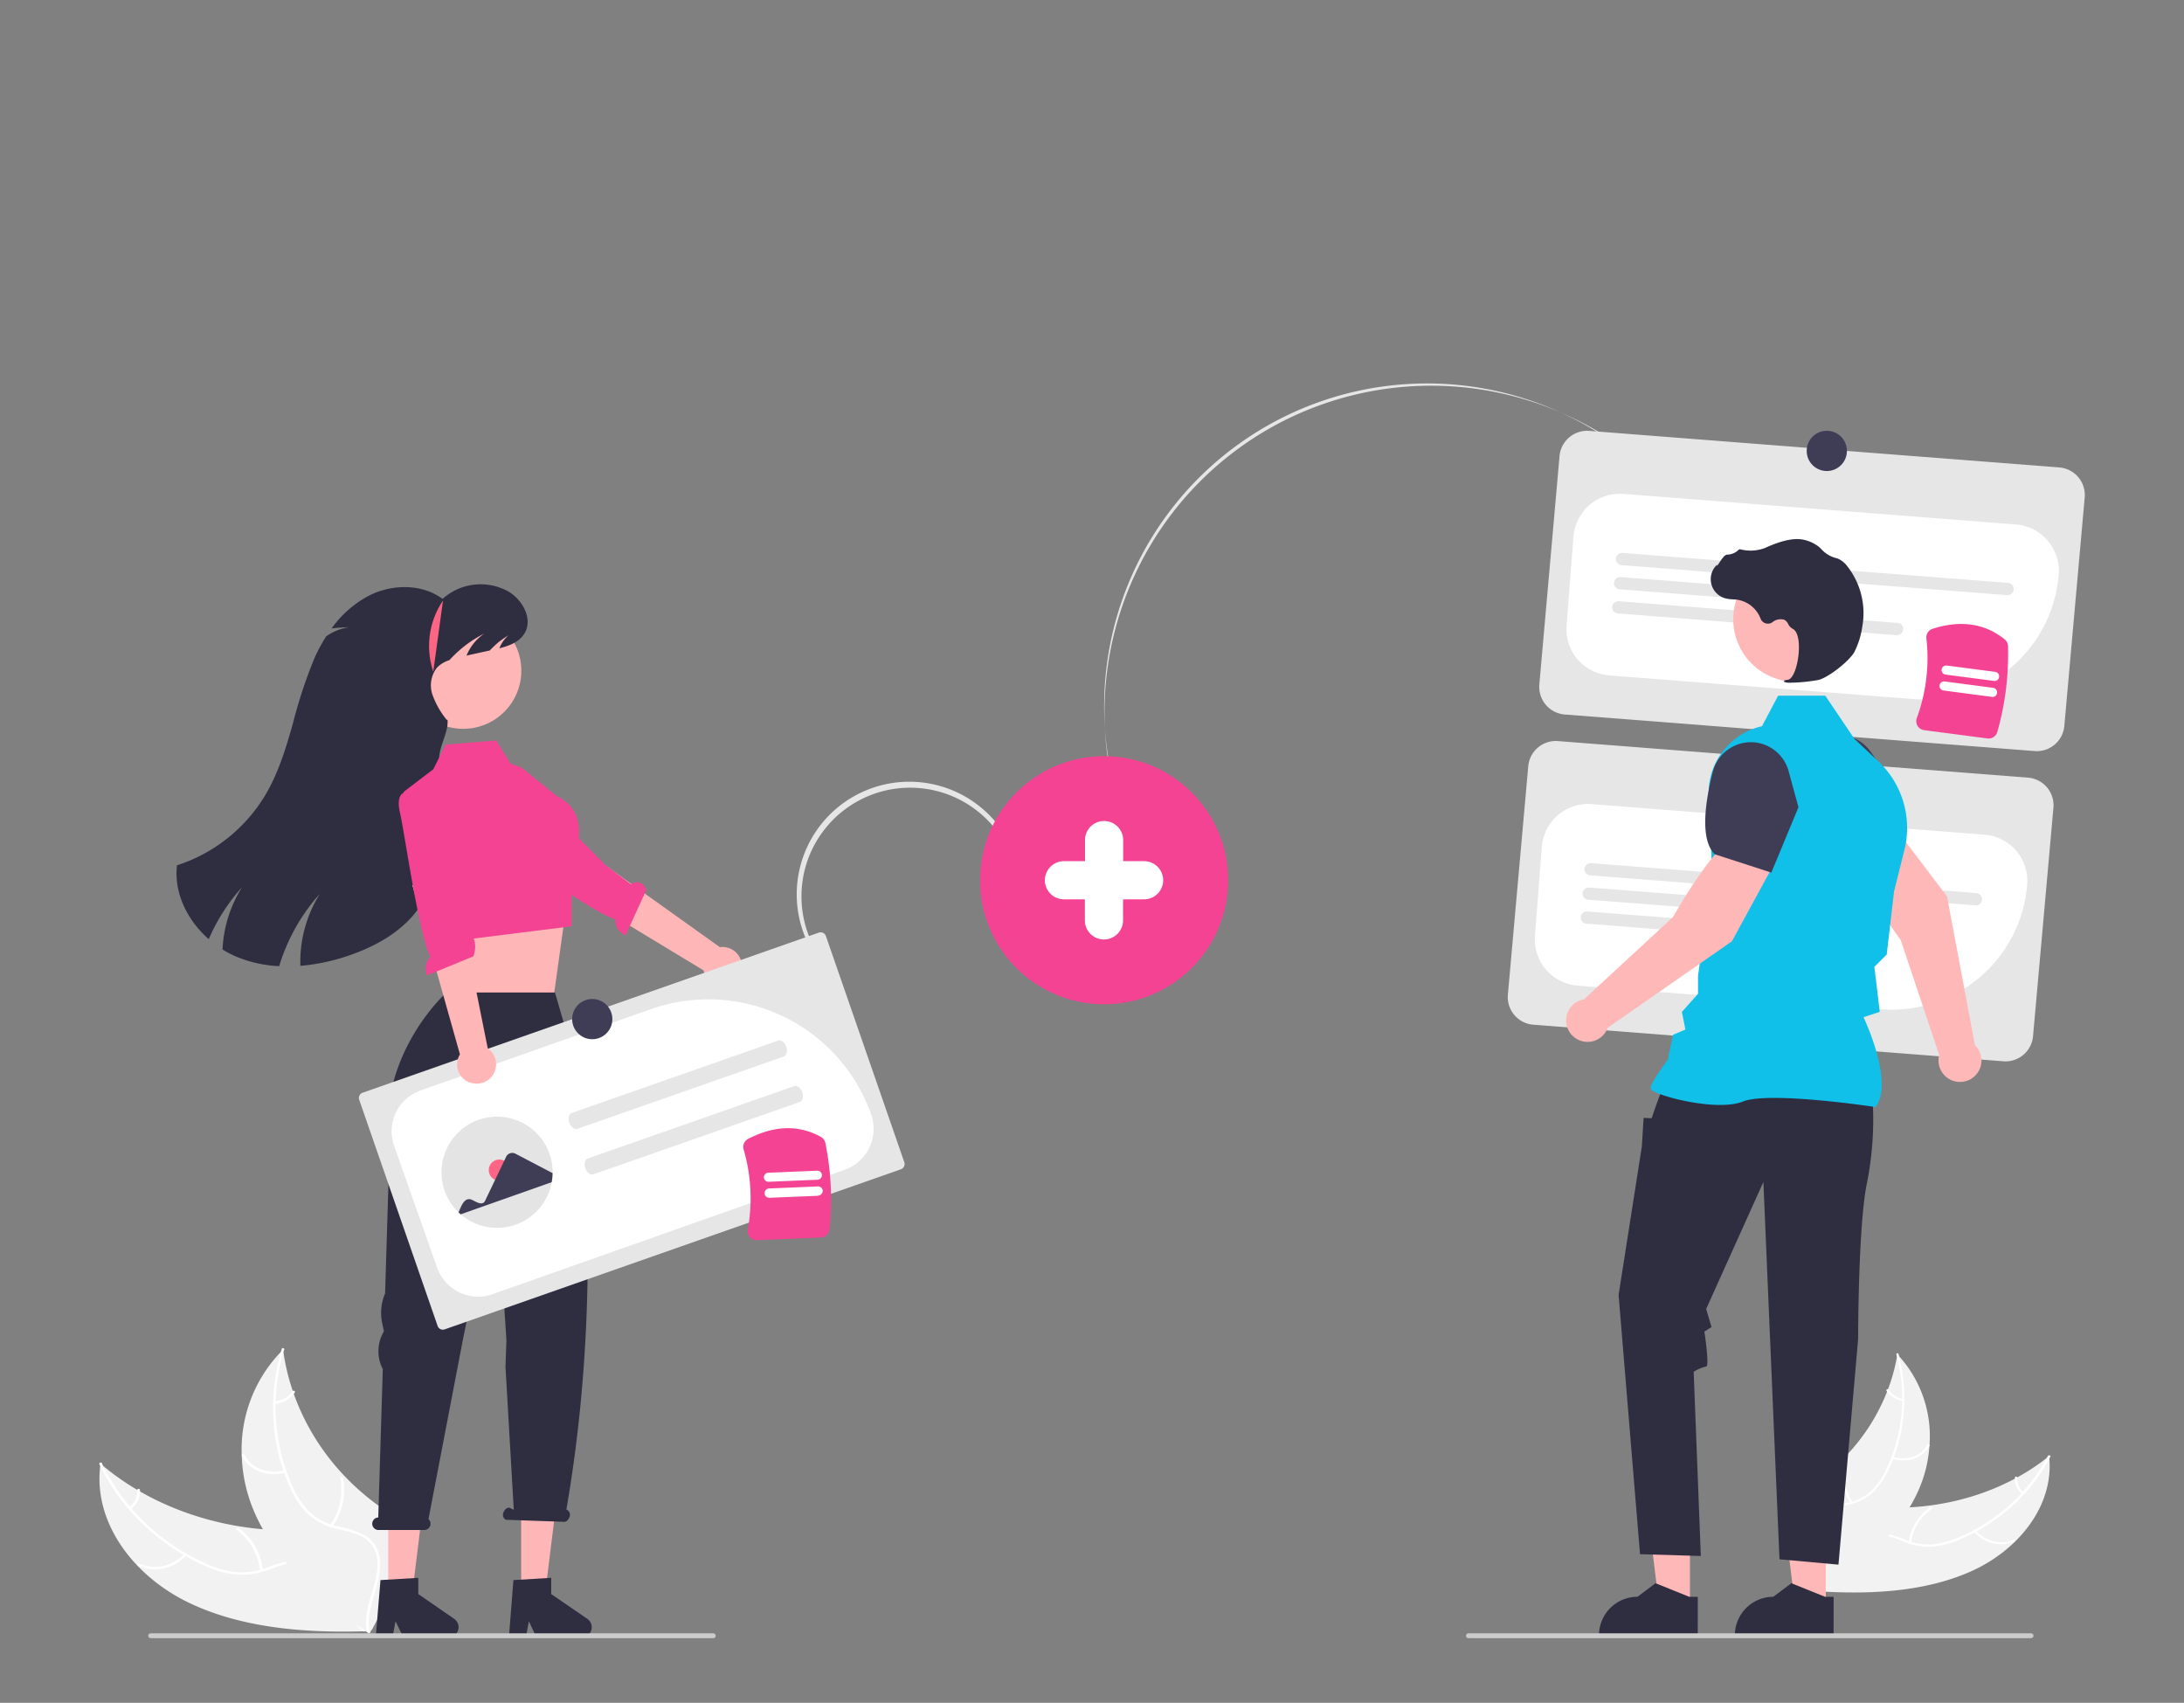 <svg id="Layer_1" data-name="Layer 1" xmlns="http://www.w3.org/2000/svg" viewBox="0 0 483.15 376.62"><rect x="0" y="0" width="483.15" height="376.62" fill="#808080" stroke="none"/><defs><style>.cls-1{fill:#e6e6e6;}.cls-2{fill:#fff;}.cls-3{fill:#f2f2f2;}.cls-4{fill:#ffb8b8;}.cls-5{fill:#3f3d56;}.cls-6{fill:#2f2e41;}.cls-7{fill:#10c0e8;}.cls-8{fill:#ccc;}.cls-9{fill:#f54394;}.cls-10{fill:#ffb6b6;}.cls-11{fill:#fd6584;}.cls-12{fill:#e4e4e4;}</style></defs><path class="cls-1" d="M282.6,93.79a72.41,72.41,0,0,1,93,21.95l-.73.52A71.42,71.42,0,1,0,258.41,198.9l-.73.51A72.29,72.29,0,0,1,282.6,93.79Z"/><path class="cls-1" d="M450.15,166.12l-104-8.09a6.13,6.13,0,0,1-5.62-6.57L345,100.92a6.13,6.13,0,0,1,6.57-5.62l104,8.09a6.12,6.12,0,0,1,5.62,6.57l-4.51,50.54A6.11,6.11,0,0,1,450.15,166.12Z"/><path class="cls-2" d="M425.57,154.7q-1.19,0-2.37-.09L356,149.38a10.27,10.27,0,0,1-9.44-11h0l1.53-19.71a10.29,10.29,0,0,1,11-9.44L446,116a10.29,10.29,0,0,1,9.44,11,30,30,0,0,1-29.9,27.7Z"/><path class="cls-1" d="M444,131.63,358.73,125a1.35,1.35,0,1,1,.21-2.7l85.22,6.62a1.36,1.36,0,1,1-.21,2.71Z"/><path class="cls-1" d="M408.56,134.25l-50.25-3.91a1.35,1.35,0,0,1,.21-2.7l50.25,3.91a1.35,1.35,0,1,1-.2,2.7Z"/><path class="cls-1" d="M419.63,140.49l-61.73-4.81a1.35,1.35,0,0,1,.2-2.7h0l61.73,4.8a1.36,1.36,0,0,1-.21,2.71Z"/><path class="cls-1" d="M443.19,234.73l-104-8.09a6.13,6.13,0,0,1-5.62-6.57l4.51-50.54a6.12,6.12,0,0,1,6.57-5.62l104,8.09a6.12,6.12,0,0,1,5.62,6.57l-4.51,50.54A6.11,6.11,0,0,1,443.19,234.73Z"/><path class="cls-2" d="M418.59,223.31c-.78,0-1.57,0-2.35-.09L349,218a10.27,10.27,0,0,1-9.44-11h0l1.53-19.71a10.27,10.27,0,0,1,11-9.44h0l86.94,6.76a10.27,10.27,0,0,1,9.44,11h0A30.08,30.08,0,0,1,418.59,223.31Z"/><path class="cls-1" d="M437,200.24l-85.22-6.63a1.35,1.35,0,1,1,.21-2.7h0l85.22,6.62a1.36,1.36,0,0,1,1.24,1.46A1.35,1.35,0,0,1,437,200.24Z"/><path class="cls-1" d="M401.6,202.86,351.35,199a1.35,1.35,0,1,1,.21-2.7l50.25,3.91a1.35,1.35,0,1,1-.21,2.7Z"/><path class="cls-1" d="M412.67,209.1l-61.73-4.81a1.35,1.35,0,1,1,.21-2.7h0l61.73,4.8a1.36,1.36,0,0,1-.21,2.71Z"/><path class="cls-1" d="M178.58,208.32a24.91,24.91,0,1,1,45.57-20.11h0l-.81.36a24,24,0,0,0-44,19.38h0Z"/><path class="cls-3" d="M436.74,347.22c10.17-4.82,17.75-14.51,16.57-25.17-9.13,7.39-21.55,11.52-34.37,11.42-5,0-10.59-.55-14.22,2.25a9.58,9.58,0,0,0-3.41,7.27,30.54,30.54,0,0,0,1.21,8.31l-.2.66C414.26,352.72,426.57,352,436.74,347.22Z"/><path class="cls-2" d="M453.05,322a39.45,39.45,0,0,1-19.22,17.81,20.12,20.12,0,0,1-5.87,1.72,13.23,13.23,0,0,1-6.1-.79,28.41,28.41,0,0,0-5.61-1.79,7.14,7.14,0,0,0-5.42,1.47,14.49,14.49,0,0,0-3.86,5.28c-1.08,2.15-2.17,4.4-4.29,5.87-.26.18.1.55.36.37,3.69-2.55,4.22-7.16,7.15-10.25a6.89,6.89,0,0,1,5.55-2.32,22,22,0,0,1,5.73,1.71,14.23,14.23,0,0,0,5.95,1,19,19,0,0,0,5.93-1.51,40.61,40.61,0,0,0,11.23-7,38.36,38.36,0,0,0,9-11.39c.13-.27-.37-.44-.51-.17Z"/><path class="cls-2" d="M436.67,338.76a8,8,0,0,0,8.95,2.28c.3-.13.05-.56-.24-.44a7.38,7.38,0,0,1-8.33-2.13c-.21-.25-.59,0-.38.29Z"/><path class="cls-2" d="M422.76,341.21a10.73,10.73,0,0,1,4.6-7.47c.26-.18-.1-.55-.35-.37a11.16,11.16,0,0,0-4.78,7.78c0,.3.49.35.53.06Z"/><path class="cls-2" d="M447.67,330.08a3.64,3.64,0,0,1-1.4-3.24c0-.3-.48-.35-.52-.06a4.05,4.05,0,0,0,1.53,3.59.32.32,0,0,0,.37,0,.21.21,0,0,0,0-.31,0,0,0,0,0,0,0Z"/><path class="cls-3" d="M419.75,299.52c0,.19-.06.37-.1.56a40.08,40.08,0,0,1-2,7.23l-.21.55a43.57,43.57,0,0,1-10,15.09,44.91,44.91,0,0,1-5.71,4.78c-2.84,2-6.11,4-7.9,6.67a7.61,7.61,0,0,0-.51.87l8.08,16.35.11.09.29.67.34-.21.19-.12.13-.08,0,0,.11-.06,1.92-1.23h0a68,68,0,0,0,13.15-10.88c.11-.12.23-.25.33-.38a40.68,40.68,0,0,0,4.46-6,35.09,35.09,0,0,0,1.89-3.59,29,29,0,0,0,2.52-10.07A26.35,26.35,0,0,0,420.15,300C420,299.8,419.89,299.67,419.75,299.52Z"/><path class="cls-2" d="M419.55,299.64a36.8,36.8,0,0,1-2.34,25.47,16,16,0,0,1-3.22,4.63,10.91,10.91,0,0,1-5.11,2.61,24.18,24.18,0,0,0-5.41,1.51A5.72,5.72,0,0,0,400.4,338a15.08,15.08,0,0,0,.69,6.56c.64,2.41,1.36,4.9.76,7.29-.07.29.45.41.52.12,1-4.15-1.69-8.35-1.59-12.55a5.66,5.66,0,0,1,2.59-5,18.54,18.54,0,0,1,5.45-1.63,11.72,11.72,0,0,0,5.11-2.38,15,15,0,0,0,3.43-4.48A35,35,0,0,0,421,314a38.33,38.33,0,0,0-1-14.5.25.25,0,0,0-.49.13Z"/><path class="cls-2" d="M418.6,322.66c3.33,1,6.85-.2,8.25-2.89.13-.27-.34-.5-.48-.24-1.3,2.52-4.57,3.65-7.67,2.68-.33-.1-.42.35-.1.45Z"/><path class="cls-2" d="M409.85,332.24a11.39,11.39,0,0,1-1.61-8.82c.07-.28-.45-.41-.52-.12a11.86,11.86,0,0,0,1.7,9.18C409.59,332.75,410,332.51,409.85,332.24Z"/><path class="cls-2" d="M421,309.37a4.45,4.45,0,0,1-3.23-2c-.17-.27-.6,0-.43.24a5,5,0,0,0,3.57,2.21.25.25,0,0,0,.31-.17A.26.26,0,0,0,421,309.37Z"/><path class="cls-4" d="M436.9,231.15l-6.18-32.9-12.13-16-9,5.88c1.27,6.89,10.88,19.75,10.88,19.75L429,233.36a2.88,2.88,0,0,0-.09.4,4.75,4.75,0,1,0,8-2.61Z"/><path class="cls-5" d="M409.84,191.63,420,183.37l0,0c1.9-4.32-2.32-11.72-6.21-17.16a8.69,8.69,0,0,0-11.64-2.36h0a8.73,8.73,0,0,0-4.06,8.27l.86,8.24Z"/><polygon class="cls-4" points="373.86 355.38 367.08 355.38 363.86 329.26 373.86 329.26 373.86 355.38"/><path class="cls-6" d="M375.59,353.17h-1.91l-7.44-3-4,3h0a8.51,8.51,0,0,0-8.51,8.5V362h21.85Z"/><polygon class="cls-4" points="403.91 355.38 397.14 355.38 393.92 329.26 403.92 329.26 403.91 355.38"/><path class="cls-6" d="M405.64,353.17h-1.9l-7.45-3-4,3h0a8.51,8.51,0,0,0-8.5,8.5V362h21.84Z"/><path class="cls-6" d="M414.24,242.84a72.13,72.13,0,0,1-1.18,18.59c-2,9.1-2,34.72-2,34.72l-4.35,49.91-13.05-1.18-3.56-83.45-12.66,28.08,1.19,4-1.58,1s1.18,7.72.39,7.72a9.41,9.41,0,0,0-2.76,1.18l1.58,40.74-13.45-.4-4.74-57.34,5.14-32.83.39-6.33,1.78.08.91-2.65,1.66-4.54Z"/><path class="cls-7" d="M414.93,244.84l.07-.1c3.76-5.27-1.9-17.94-2.75-19.77l3.59-1.17-.81-6.88-.38-3.07,2.75-2.75V211L419,197.19l2.3-9.2a20.21,20.21,0,0,0-5.73-19.56l-5.32-5-6.46-9.56H393.36l-3.57,6.75A15.19,15.19,0,0,0,378,176.11l.81,17.7-3.17,22v4l-3.57,4,.78,3.9-2.72,1.16-1.2,5.59c-.49.66-3.77,5-3.77,6.22,0,.18.14.35.42.54,2.23,1.51,14.57,4.6,20,2.41,5.82-2.32,28.93,1.16,29.17,1.2Z"/><path class="cls-8" d="M324.32,361.79a.52.52,0,0,0,.52.53H449.32a.53.53,0,0,0,0-1.06H324.85a.53.53,0,0,0-.53.53Z"/><circle class="cls-4" cx="397.23" cy="136.98" r="13.8"/><path class="cls-6" d="M395.9,151a37.76,37.76,0,0,0,6.37-.61c2.09-.48,6.68-4,7.93-6.13h0a18.32,18.32,0,0,0,1.79-5.72,16.78,16.78,0,0,0-3.28-13.24,5.3,5.3,0,0,0-2.18-1.77l-.24-.07a6.5,6.5,0,0,1-3.3-1.93,7.14,7.14,0,0,0-.56-.54,8,8,0,0,0-3.4-1.6c-2-.48-4.89.12-8.55,1.8a9.07,9.07,0,0,1-5.46.31.51.51,0,0,0-.48.17,3.6,3.6,0,0,1-2.43,1c-.56,0-1.12.83-1.81,1.86-.15.23-.33.5-.47.67l0-.32-.31.36a4.39,4.39,0,0,0,2.17,7.1,9,9,0,0,0,1.72.23,9.45,9.45,0,0,1,1.07.1,6.62,6.62,0,0,1,5,4.16,1.74,1.74,0,0,0,2.24,1,1.87,1.87,0,0,0,.39-.22,2.88,2.88,0,0,1,2.59-.54,1.92,1.92,0,0,1,.87.93,2.43,2.43,0,0,0,1,1.07c1.44.7,1.62,3.93,1.18,6.65s-1.34,4.52-2.24,4.63c-.69.09-.77.14-.81.27l-.05.11.08.1A2.89,2.89,0,0,0,395.9,151Z"/><circle class="cls-9" cx="244.25" cy="194.69" r="27.44"/><path class="cls-4" d="M392.72,190.6l-9.05-5.78c-5.76,4-13.55,18-13.55,18l-19.71,18.21a4.74,4.74,0,1,0,5.25,6.3l27.48-19.14Z"/><path class="cls-5" d="M391.86,193l6-14.46-2.18-8a8.72,8.72,0,0,0-6.77-6.24h0a8.71,8.71,0,0,0-10,6.4c-1.65,6.48-2.92,14.91.42,18.24l0,0Z"/><path class="cls-3" d="M40.81,354c-11.8-6.06-20.36-17.76-18.57-30.27,10.47,9,25,14.37,40.06,14.73,5.88.14,12.49-.25,16.66,3.19a11.25,11.25,0,0,1,3.74,8.69A35.15,35.15,0,0,1,81,360l.21.78C67.09,361.26,52.61,360,40.81,354Z"/><path class="cls-2" d="M22.53,323.66a46.55,46.55,0,0,0,22,21.7,23.9,23.9,0,0,0,6.84,2.25,15.67,15.67,0,0,0,7.22-.71A32.49,32.49,0,0,1,65.25,345a8.46,8.46,0,0,1,6.34,1.92,17.25,17.25,0,0,1,4.35,6.37c1.19,2.58,2.39,5.27,4.83,7.08.3.22-.14.64-.43.42-4.25-3.14-4.71-8.6-8-12.35a8.14,8.14,0,0,0-6.45-2.93c-2.35.09-4.59,1.07-6.81,1.8a16.68,16.68,0,0,1-7,.93,22.39,22.39,0,0,1-6.94-2,48.28,48.28,0,0,1-13-8.65,45.23,45.23,0,0,1-10.15-13.76c-.15-.32.45-.5.6-.18Z"/><path class="cls-2" d="M41.21,344a9.39,9.39,0,0,1-10.63,2.35c-.34-.16,0-.66.3-.5a8.71,8.71,0,0,0,9.89-2.2C41,343.34,41.47,343.69,41.21,344Z"/><path class="cls-2" d="M57.51,347.39a12.63,12.63,0,0,0-5.15-9c-.29-.22.14-.64.44-.42a13.12,13.12,0,0,1,5.33,9.34C58.16,347.69,57.54,347.74,57.51,347.39Z"/><path class="cls-2" d="M28.58,333.34a4.26,4.26,0,0,0,1.76-3.76c0-.35.59-.39.62-.05A4.77,4.77,0,0,1,29,333.7a.36.36,0,0,1-.44,0,.25.25,0,0,1,0-.36l0,0Z"/><path class="cls-3" d="M62.6,298.39c0,.22.06.44.1.66a47,47,0,0,0,2.07,8.59c.07.22.14.44.22.66a51.47,51.47,0,0,0,11.22,18.15,54.3,54.3,0,0,0,6.55,5.85c3.27,2.46,7,4.89,9.06,8.14a10.65,10.65,0,0,1,.57,1.05l-10.13,19-.14.1-.36.77-.4-.25a1.7,1.7,0,0,0-.22-.15l-.15-.1,0,0-.13-.09-2.22-1.51h0a79.82,79.82,0,0,1-15.09-13.31c-.13-.15-.26-.3-.38-.46a48.08,48.08,0,0,1-5-7.23,38.67,38.67,0,0,1-2.1-4.29,34,34,0,0,1-2.59-12,31.08,31.08,0,0,1,8.7-23Z"/><path class="cls-2" d="M62.84,298.53a43.41,43.41,0,0,0,1.8,30.1,18.85,18.85,0,0,0,3.63,5.57,12.8,12.8,0,0,0,5.92,3.27,28.28,28.28,0,0,1,6.31,2,6.7,6.7,0,0,1,3.46,5c.4,2.57-.29,5.17-1,7.71-.85,2.81-1.78,5.72-1.17,8.56.07.34-.54.46-.62.12-1.06-4.93,2.3-9.78,2.34-14.73a6.69,6.69,0,0,0-2.86-5.94c-1.84-1.17-4.19-1.55-6.36-2.12a13.84,13.84,0,0,1-5.94-3,17.51,17.51,0,0,1-3.86-5.4,41.41,41.41,0,0,1-3.89-14.25,45.49,45.49,0,0,1,1.72-17.05c.1-.35.68-.18.57.16Z"/><path class="cls-2" d="M63.09,325.7c-4,1.1-8.06-.5-9.6-3.72-.15-.32.42-.58.57-.27,1.44,3,5.24,4.48,8.94,3.45.39-.11.48.43.09.54Z"/><path class="cls-2" d="M73.05,337.3A13.37,13.37,0,0,0,75.27,327c-.07-.35.54-.47.62-.12a14,14,0,0,1-2.34,10.74c-.21.31-.71,0-.5-.3Z"/><path class="cls-2" d="M60.81,309.94a5.26,5.26,0,0,0,3.89-2.22c.21-.32.71,0,.5.29a5.9,5.9,0,0,1-4.3,2.47.29.29,0,0,1-.35-.21A.32.32,0,0,1,60.81,309.94Z"/><polygon class="cls-10" points="98.3 203.39 99.19 211.63 98.67 222.44 122.61 219.6 124.86 203.39 122 203.42 98.3 203.39"/><polygon class="cls-10" points="85.88 353.07 91.12 353.07 93.61 332.88 85.88 332.88 85.88 353.07"/><path class="cls-6" d="M84.17,349.48l8.37-.5v3.59l7.95,5.49a2.24,2.24,0,0,1-1.27,4.08h-10l-1.72-3.55-.67,3.55H83.12Z"/><polygon class="cls-10" points="115.29 353.07 120.52 353.07 123.02 332.88 115.29 332.88 115.29 353.07"/><path class="cls-6" d="M113.58,349.48l8.36-.5v3.59l8,5.49a2.24,2.24,0,0,1-1.28,4.08h-10L117,358.59l-.67,3.55h-3.75Z"/><path class="cls-6" d="M83.62,335.65h.06l1-32.83a8.57,8.57,0,0,1,.11-8.11l.14-.26-.37-1.74a11,11,0,0,1,.63-6.64l.94-30.62c-3.36-21.75,12.64-35.93,12.64-35.93h24l5.15,17.67c3.4,33.12,2.78,65.4-2.62,96.68l.15.07a1.24,1.24,0,0,1,.51,1.64c-.25.72-.88,1.16-1.41,1l-12.65-.44a1.25,1.25,0,0,1-.51-1.64c.25-.72.88-1.16,1.41-1l.86.44-1.84-31.69.21-5.78-.42-6.57-1.94-29.53-7.34,36.31L94.79,336a1.38,1.38,0,0,1-.93,2.4H83.62a1.39,1.39,0,0,1,0-2.77Z"/><circle class="cls-10" cx="102.48" cy="148.35" r="12.85"/><path class="cls-6" d="M46.18,207.72a41.64,41.64,0,0,1,7.34-11.46A28.2,28.2,0,0,0,49.23,210a20.94,20.94,0,0,0,2.93,1.54,27.86,27.86,0,0,0,9.6,2.15,42.18,42.18,0,0,1,9-16,28.36,28.36,0,0,0-4.31,15.93,44,44,0,0,0,10.81-2.31c5.24-1.81,10.33-4.5,14-8.69,3.92-4.54,5.86-10.52,6.48-16.49s0-12-.55-17.94c-.28-2.85,2.09-6.12,1.81-9h-.19a18.81,18.81,0,0,1-3.12-5.48,6.38,6.38,0,0,1,.94-6A6.52,6.52,0,0,1,99.45,146a3.9,3.9,0,0,1,.33-.38,26.67,26.67,0,0,1,7.34-5.49A11,11,0,0,0,103.2,145l5.15-1.13c.57-.6,1.18-1.18,1.81-1.73a19.13,19.13,0,0,1,2.31-1.61,7.46,7.46,0,0,0-2,2.86c2.21-.56,4.41-1.39,5.56-3.29,1.9-3.14-.36-7.37-3.51-9.24a12.58,12.58,0,0,0-14.61,1.6c-4.56-3.36-11.06-3.3-16.14-.79A23.63,23.63,0,0,0,73.36,139a32.22,32.22,0,0,1,3.81-.26,11.6,11.6,0,0,0-5,2,34,34,0,0,0-1.81,3.16c-.36.71-.7,1.44-1,2.17a105.42,105.42,0,0,0-4.54,13.86c-1.54,5.45-3.19,10.94-6.07,15.82a35.54,35.54,0,0,1-19.6,15.64C38.45,197.55,41.46,203.58,46.18,207.72Z"/><path class="cls-9" d="M115.42,169.79l-2.49-.93-3.15-5.09-11.2.92-2.72,5.45-6.56,5,2.87,15.11,4.46,18.35,29.83-3.73,0-13.82s5.39-10.91-3.32-15Z"/><path class="cls-10" d="M161.41,217.71a4.23,4.23,0,0,1-5.77-3.09l-33.27-20.13,6.08-7,30.79,22a4.29,4.29,0,0,1,2.17,8.24Z"/><path class="cls-9" d="M111.29,185s-1.59,1.6,2.4,4.23c3.19,2.1,17.44,12.51,22.48,14.15a3.34,3.34,0,0,0,2.24,3.45l4.57-10c-1-2.3-2.57-1.77-3.4-1.25l-5.52-4.15L120.5,177.8l-8.08,6Z"/><path class="cls-11" d="M98,132.83a17.92,17.92,0,0,0-2.15,15.73"/><path class="cls-8" d="M32.8,361.79a.53.53,0,0,0,.53.53H157.8a.53.53,0,0,0,0-1.06H33.33a.53.53,0,0,0-.53.53Z"/><path id="a4a87c0b-578c-404f-b0e7-3c25016717c2" class="cls-1" d="M80.23,241.68a1.23,1.23,0,0,0-.76,1.58l17.34,50a1.23,1.23,0,0,0,1.58.76l100.9-35.4a1.24,1.24,0,0,0,.76-1.58l-17.34-50a1.23,1.23,0,0,0-1.58-.76Z"/><path class="cls-2" d="M105.77,286.79a9.62,9.62,0,0,1-9.06-6.4l-9.52-26.95A9.58,9.58,0,0,1,93,241.2l51-18a38.23,38.23,0,0,1,48.72,23.27,9.61,9.61,0,0,1-5.85,12.25l-.08-.21.08.21L109,286.24A9.68,9.68,0,0,1,105.77,286.79Z"/><path id="e6660b72-17a8-4076-a000-8bf222be7673" class="cls-1" d="M173.39,233.67l-45.66,16c-.64.22-1.44-.38-1.78-1.35s-.09-1.94.55-2.17l45.66-16c.65-.22,1.44.38,1.78,1.35S174,233.45,173.39,233.67Z"/><path id="f689c0b7-f689-4c10-b0b9-25ad5f15d9dd" class="cls-1" d="M176.93,243.74l-45.67,16c-.64.23-1.44-.38-1.78-1.35s-.09-1.93.55-2.16l45.66-16c.65-.23,1.45.38,1.79,1.35S177.57,243.51,176.93,243.74Z"/><path class="cls-12" d="M121.55,255.17a12.38,12.38,0,0,1,.71,4.31,12.3,12.3,0,0,1-20.33,9.11c-.17-.14-.33-.29-.49-.44a12.3,12.3,0,1,1,20.11-13Z"/><circle class="cls-11" cx="110.47" cy="258.8" r="2.35"/><path class="cls-5" d="M101.44,268.15c.61-1.4,1.32-3.54,3-2.76.82.36,2.28,1.43,2.88.18l4.65-9.73a1.51,1.51,0,0,1,2-.7h0l8.27,4.33a12.21,12.21,0,0,1-.2,2l-20.13,7.11Z"/><path class="cls-10" d="M103.84,239.41a4.27,4.27,0,0,1-2.43-5.52,3.6,3.6,0,0,1,.34-.68L91.22,195.78l9.23-1,7.45,37.09a4.29,4.29,0,0,1-4.06,7.5Z"/><path class="cls-9" d="M89.67,175.24s-2.26.08-1.14,4.73c.89,3.72,4.16,27.05,6.72,31.7a3.37,3.37,0,0,0-.72,4.05l10.2-4.21c.85-2.35.19-4.49-.77-4.68l-1.19-6.8L101,177.2l-9.72-2Z"/><path class="cls-9" d="M181.58,273.71l-14.11.59a2,2,0,0,1-1.6-.69,2,2,0,0,1-.45-1.65,38.44,38.44,0,0,0-.92-17.74,2,2,0,0,1,1-2.32c5.78-3,11.19-3.16,16.09-.45a2,2,0,0,1,1,1.35,62.87,62.87,0,0,1,.91,19.11A2,2,0,0,1,181.58,273.71Z"/><path class="cls-2" d="M181,264.48l-10.79.44a1,1,0,0,1-1.05-1,1,1,0,0,1,1-1.06h0l10.79-.45a1,1,0,0,1,.09,2Z"/><path class="cls-2" d="M180.84,260.93l-10.79.45a1,1,0,0,1-1.06-1,1,1,0,0,1,1-1l10.79-.45a1,1,0,0,1,.09,2Z"/><path class="cls-9" d="M439.66,163.33l-14-1.84a2,2,0,0,1-1.63-2.65,38.38,38.38,0,0,0,2.13-17.64,2,2,0,0,1,1.36-2.12c6.21-2,11.57-1.19,15.94,2.31a2,2,0,0,1,.76,1.51,63.07,63.07,0,0,1-2.37,19A2,2,0,0,1,439.66,163.33Z"/><path class="cls-2" d="M440.65,154.13l-10.71-1.41a1,1,0,0,1,.27-2h0l10.7,1.41a1,1,0,0,1,.88,1.13,1,1,0,0,1-1.14.88Z"/><path class="cls-2" d="M441.11,150.6l-10.71-1.4a1,1,0,0,1,.26-2h0l10.71,1.4a1,1,0,0,1,.87,1.14,1,1,0,0,1-1.13.87Z"/><path class="cls-2" d="M253.13,190.47h-4.66v-4.66a4.22,4.22,0,0,0-8.44,0v4.66h-4.66a4.22,4.22,0,0,0,0,8.44H240v4.66a4.22,4.22,0,0,0,8.44,0v-4.66h4.66a4.22,4.22,0,1,0,0-8.44Z"/><circle class="cls-5" cx="404.13" cy="99.73" r="4.45"/><circle class="cls-5" cx="131.02" cy="225.4" r="4.45"/></svg>
